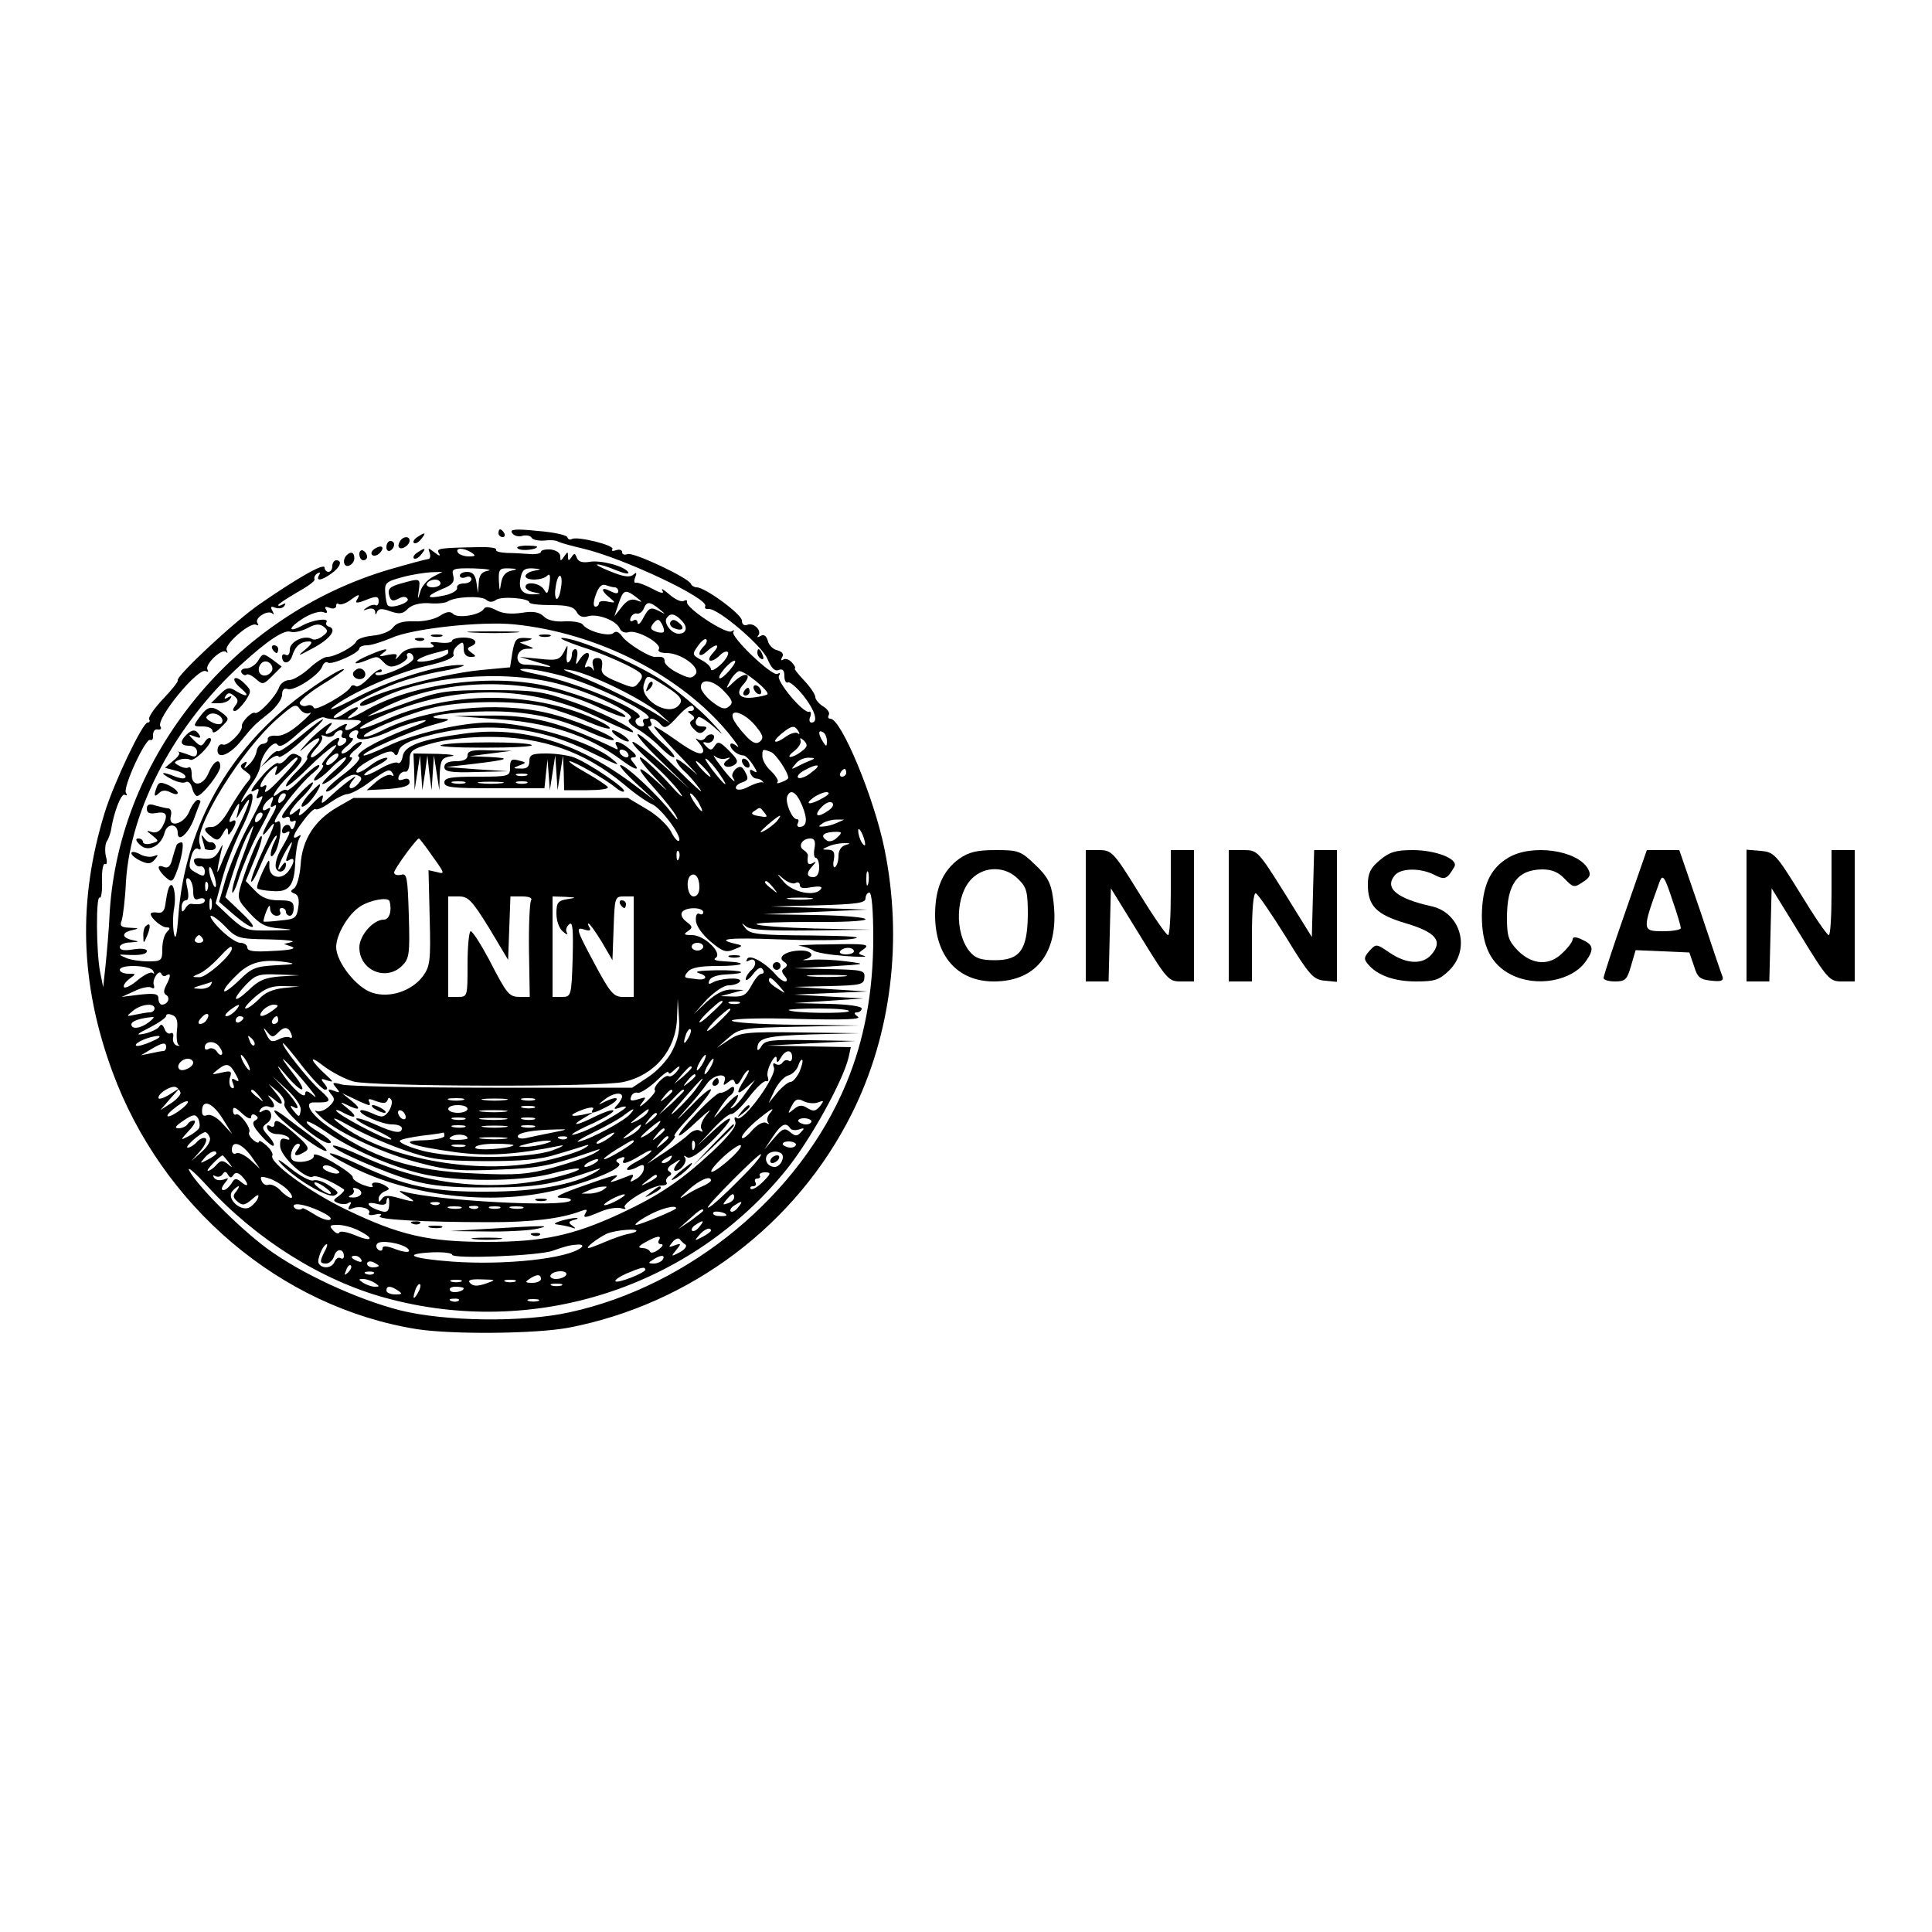 <?xml version="1.0" standalone="no"?>
<!DOCTYPE svg PUBLIC "-//W3C//DTD SVG 20010904//EN"
 "http://www.w3.org/TR/2001/REC-SVG-20010904/DTD/svg10.dtd">
<svg version="1.0" xmlns="http://www.w3.org/2000/svg"
 width="500pt" height="500pt" viewBox="0 0 500 500"
 preserveAspectRatio="xMidYMid meet">

<g transform="translate(0,500) scale(0.1,-0.1)"
fill="#000000" stroke="none">
<path d="M1290 3620 c0 -5 5 -10 11 -10 5 0 7 5 4 10 -3 6 -8 10 -11 10 -2 0
-4 -4 -4 -10z"/>
<path d="M1325 3621 c4 -7 16 -11 26 -8 10 3 22 1 25 -5 3 -5 18 -8 32 -7 15
2 32 1 37 -3 6 -3 35 -11 65 -18 105 -25 327 -130 315 -149 -2 -5 1 -8 9 -7
24 2 137 -94 152 -129 10 -24 19 -33 29 -29 10 4 15 0 15 -16 0 -11 4 -19 9
-16 4 3 22 -12 40 -34 30 -38 40 -70 21 -70 -5 0 -7 7 -3 15 3 9 1 15 -3 13
-15 -5 -86 80 -78 93 4 7 3 9 -4 5 -13 -8 -124 98 -114 109 4 5 2 5 -5 1 -14
-8 -119 61 -115 76 1 5 -2 6 -8 3 -7 -4 -23 4 -37 16 -15 13 -23 18 -19 11 6
-9 -3 -8 -25 4 -19 10 -38 17 -43 16 -5 -2 -6 5 -2 14 5 13 3 14 -6 6 -9 -7
-26 -4 -58 9 -25 10 -40 18 -34 18 6 1 28 -6 49 -15 20 -8 34 -11 31 -5 -10
16 -71 32 -100 27 -18 -3 -29 0 -33 10 -5 13 -7 13 -14 2 -7 -10 -9 -10 -9 2
0 13 -1 13 -10 0 -9 -13 -10 -13 -10 0 0 9 -10 16 -25 18 -14 1 -25 -2 -25 -6
0 -4 -12 -7 -27 -6 -16 1 -43 3 -61 3 -18 1 -31 4 -28 9 2 4 -19 7 -47 6 -101
-2 -109 -3 -101 -16 5 -8 0 -7 -11 2 -17 13 -18 13 -13 -1 3 -9 1 -16 -5 -16
-7 -1 -52 -13 -100 -27 -402 -119 -697 -482 -723 -885 -2 -48 -8 -111 -11
-141 l-6 -55 -8 40 c-10 52 -11 198 -1 192 4 -3 7 17 6 44 -1 26 3 46 8 43 5
-3 6 6 2 20 -3 13 -2 31 2 38 5 7 9 20 11 28 7 47 27 99 36 93 6 -3 7 -1 3 5
-9 14 52 145 63 137 5 -2 8 3 7 13 0 9 5 16 12 14 8 -1 11 2 7 8 -12 20 99
155 118 143 6 -3 7 -2 4 4 -8 13 37 56 48 46 4 -5 5 -3 2 4 -9 14 62 75 76 66
6 -3 7 -1 3 5 -8 13 28 35 39 24 5 -4 4 -1 0 7 -6 11 -4 13 8 8 9 -3 19 -1 23
5 4 7 3 8 -4 4 -7 -4 -12 -5 -12 -2 0 3 22 17 49 33 27 15 48 30 45 34 -2 4 1
11 7 15 8 4 9 3 5 -4 -10 -17 6 -15 32 4 23 16 29 34 12 34 -5 0 -10 -7 -10
-15 0 -8 -4 -15 -10 -15 -5 0 -10 5 -10 11 0 13 -66 -24 -166 -93 -65 -44
-221 -190 -214 -199 2 -2 -15 -24 -38 -48 -23 -24 -39 -48 -36 -53 3 -4 1 -8
-4 -8 -13 0 -87 -155 -111 -233 -70 -227 -64 -441 19 -668 128 -351 437 -613
790 -669 94 -14 306 -12 392 4 316 61 589 267 732 553 103 205 133 451 85 686
-27 133 -112 337 -140 337 -6 0 -7 4 -4 10 3 5 -3 15 -15 22 -11 7 -20 18 -20
24 0 7 -13 26 -29 43 -16 17 -27 31 -24 31 3 0 0 7 -7 15 -7 8 -17 12 -23 8
-6 -4 -7 -1 -3 6 5 8 1 14 -12 18 -11 2 -23 14 -25 25 -4 13 -10 17 -19 12 -7
-4 -10 -4 -6 1 11 12 -11 35 -28 28 -8 -3 -14 1 -14 11 0 16 -95 86 -117 86
-6 0 -13 4 -15 9 -5 15 -149 83 -164 77 -8 -3 -14 -1 -14 5 0 6 -7 8 -16 5 -8
-3 -13 -2 -9 3 6 10 -92 34 -105 26 -5 -3 -10 -1 -12 5 -1 5 -36 13 -77 16
-58 6 -72 4 -66 -5z m-105 -51 c12 -8 11 -10 -7 -10 -12 0 -25 5 -28 10 -8 13
15 13 35 0z m43 -47 c-17 -3 -23 -12 -24 -31 l-2 -27 -4 28 c-3 19 -10 27 -24
27 -10 0 -19 -4 -19 -10 0 -5 7 -7 15 -4 8 4 15 1 15 -5 0 -6 -9 -11 -20 -11
-11 0 -19 -5 -17 -12 1 -6 -14 -15 -33 -19 -47 -10 -51 -3 -7 16 28 11 34 19
30 35 -5 18 -1 20 53 19 33 -1 49 -4 37 -6z m60 0 c-14 -3 -23 -13 -26 -31 -4
-24 -4 -24 -6 6 -1 29 2 32 27 31 22 -1 23 -2 5 -6z m60 0 c-13 -2 -23 -9 -23
-14 0 -12 43 -12 56 1 7 7 9 1 6 -21 -4 -26 -6 -29 -14 -15 -10 17 -48 23 -48
7 0 -5 10 -12 23 -14 19 -4 19 -4 2 -5 -32 -2 -44 11 -38 41 4 22 10 27 32 26
23 -2 24 -2 4 -6z m-263 -16 c-13 -7 -28 -23 -32 -37 -7 -24 -8 -24 -4 3 4 31
4 31 -46 17 -29 -8 -35 -14 -31 -30 4 -15 9 -17 23 -10 12 7 21 7 25 0 6 -10
-42 -26 -51 -17 -3 2 -6 17 -7 33 -2 25 2 29 43 40 25 7 59 12 75 13 l30 1
-25 -13z m332 -27 c-2 -16 -7 -30 -11 -30 -4 0 -6 14 -3 30 2 17 7 30 11 30 4
0 6 -13 3 -30z m-312 10 c0 -5 -9 -10 -21 -10 -11 0 -17 5 -14 10 3 6 13 10
21 10 8 0 14 -4 14 -10z m451 -10 c5 0 9 -5 9 -10 0 -7 -6 -7 -20 0 -25 13
-26 2 -2 -17 16 -13 15 -14 -5 -10 -13 3 -23 1 -23 -4 0 -5 -4 -9 -9 -9 -6 0
-6 12 1 31 7 20 15 28 25 25 8 -3 19 -6 24 -6z m55 -25 c18 -14 18 -15 0 -8
-13 4 -24 -1 -37 -18 l-19 -24 11 33 c12 36 17 38 45 17z m-721 -5 c-8 -12 -3
-13 29 0 21 8 26 6 26 -6 0 -8 -4 -13 -8 -10 -4 2 -14 0 -22 -6 -12 -8 -12 -9
3 -4 10 3 17 0 18 -7 0 -9 2 -9 5 0 4 8 13 9 34 1 24 -8 33 -7 46 7 11 10 30
15 53 14 20 -2 42 0 49 4 19 13 86 16 100 5 8 -7 16 -7 25 -1 13 11 87 5 87
-6 0 -4 25 -7 56 -7 43 0 58 -4 66 -17 6 -12 16 -16 29 -12 25 8 75 -11 83
-32 4 -8 13 -12 23 -9 22 7 87 -30 78 -44 -4 -6 5 -10 20 -10 38 0 89 -38 75
-55 -10 -12 -17 -11 -45 3 -19 9 -35 23 -35 30 0 11 -4 13 -25 12 -14 -1 -72
35 -84 52 -9 13 -17 16 -23 10 -11 -11 -68 4 -80 22 -4 5 -24 9 -46 8 -25 -2
-46 3 -55 13 -12 11 -27 14 -57 9 -27 -4 -50 -2 -66 7 -17 9 -28 10 -32 3 -10
-16 -67 -25 -79 -13 -8 8 -18 6 -35 -5 -14 -9 -42 -15 -66 -14 -30 1 -46 -4
-55 -16 -7 -10 -30 -19 -52 -21 -22 -2 -41 -9 -43 -15 -5 -13 -55 -40 -75 -40
-8 0 -29 -13 -47 -30 -18 -16 -41 -30 -51 -30 -11 0 -22 -8 -26 -17 -8 -25
-54 -73 -63 -68 -8 5 -36 -24 -34 -34 3 -14 -37 -53 -49 -48 -7 3 -13 -3 -14
-13 -2 -27 32 -14 62 24 31 38 33 40 73 72 17 14 32 35 32 46 0 13 5 18 14 15
16 -7 81 35 90 58 3 9 10 14 15 10 11 -6 81 25 81 37 0 4 9 8 20 8 11 0 39 9
63 19 52 24 233 44 319 35 214 -22 429 -131 553 -281 21 -26 32 -42 22 -34
-10 8 -17 9 -17 3 0 -11 19 -27 34 -27 5 0 16 -11 25 -25 11 -17 12 -22 2 -16
-9 6 -12 5 -9 -5 3 -8 10 -14 16 -14 5 0 13 -3 16 -8 3 -4 3 -5 0 -2 -4 2 -19
-2 -35 -10 -16 -9 -30 -11 -34 -6 -3 5 4 12 15 16 16 5 18 10 9 26 -8 16 -13
18 -25 9 -7 -7 -11 -16 -8 -21 15 -24 -7 -4 -31 29 -16 20 -22 32 -15 25 7 -6
20 -9 29 -6 12 4 13 3 2 -5 -17 -12 0 -23 19 -12 12 8 10 14 -13 37 -23 23
-29 26 -37 13 -8 -12 -11 -13 -22 -2 -11 11 -10 13 1 10 7 -2 16 3 18 10 6 14
-13 16 -22 2 -4 -6 -12 -7 -18 -4 -8 5 -8 3 1 -7 6 -7 12 -17 12 -21 0 -16
-24 -7 -71 27 -27 19 -52 35 -56 35 -4 0 26 -35 67 -77 41 -43 56 -60 33 -38
-24 21 -43 34 -43 29 0 -6 9 -19 21 -30 12 -10 30 -32 41 -47 12 -16 -17 10
-64 57 -47 47 -90 86 -97 86 -7 0 20 -32 61 -71 l73 -71 -68 61 c-37 33 -73
61 -79 61 -7 0 14 -23 45 -51 31 -27 66 -64 78 -82 12 -18 -4 -4 -35 31 -32
34 -63 62 -69 62 -6 0 11 -24 38 -52 36 -38 39 -42 10 -15 -59 54 -65 46 -10
-15 25 -28 51 -61 56 -72 6 -12 0 -7 -12 9 -32 43 -119 125 -133 125 -6 0 12
-21 39 -46 l50 -46 -45 34 c-150 116 -296 161 -452 139 -109 -15 -152 -31
-156 -59 -2 -12 -8 -20 -13 -16 -5 3 -26 -4 -46 -16 -19 -11 -38 -19 -40 -16
-3 2 12 14 34 25 21 11 31 20 23 20 -8 0 -26 -8 -40 -19 -27 -21 -45 -26 -35
-10 4 6 25 20 47 31 30 15 43 18 48 9 5 -8 9 -5 12 7 4 14 24 25 68 37 143 40
289 28 419 -36 83 -41 91 -43 66 -23 -54 46 -220 95 -320 95 -70 0 -193 -28
-260 -60 -33 -16 -62 -27 -64 -25 -7 7 121 63 179 79 45 12 49 15 25 16 -67 4
20 18 115 19 104 1 182 -15 269 -55 30 -13 56 -22 59 -19 8 8 -106 55 -172 70
-132 31 -315 12 -428 -46 -22 -11 -42 -18 -46 -15 -8 8 102 55 172 73 75 20
223 21 296 4 30 -8 79 -25 109 -38 30 -13 56 -21 59 -18 3 3 -15 14 -40 25
-168 74 -378 72 -547 -6 -30 -13 -56 -22 -59 -19 -3 2 20 16 50 29 195 87 391
85 573 -4 44 -21 81 -37 83 -35 8 8 -88 56 -163 81 -71 25 -95 28 -205 28
-114 0 -133 -3 -210 -30 -47 -17 -94 -34 -105 -37 -11 -4 7 6 41 23 159 79
383 79 552 0 36 -17 67 -28 70 -25 9 8 -110 56 -193 77 -146 37 -360 10 -483
-63 -39 -22 -55 -25 -28 -4 27 20 6 19 -22 -1 -13 -9 -26 -14 -28 -11 -7 7 90
61 155 86 29 12 87 28 130 35 42 8 62 15 45 15 -56 2 -186 -39 -273 -85 -47
-25 -75 -36 -61 -25 45 36 163 89 241 107 49 11 75 22 73 29 -3 7 2 18 11 25
13 11 15 9 15 -9 0 -13 6 -21 18 -21 15 0 15 2 2 11 -11 8 -12 12 -2 16 23 9
12 23 -18 23 -16 0 -30 -4 -30 -8 0 -5 -15 -7 -32 -5 -23 3 -29 1 -19 -5 9 -7
1 -9 -28 -8 -29 0 -45 -5 -56 -19 -9 -11 -14 -14 -10 -7 5 10 0 11 -22 7 -21
-5 -24 -4 -13 4 21 15 8 14 -34 -4 -41 -17 -50 -30 -10 -15 32 13 30 13 48 -5
12 -12 20 -13 40 -4 14 7 23 16 20 20 -3 5 0 9 5 9 6 0 11 -6 11 -14 0 -14
-87 -52 -97 -42 -4 3 0 6 7 6 7 0 10 3 7 7 -4 3 -18 -6 -32 -21 -14 -15 -29
-25 -34 -22 -5 4 -11 3 -13 -1 -7 -17 -92 -65 -96 -55 -2 6 -9 9 -17 6 -7 -3
-16 -1 -19 5 -4 5 21 26 54 47 33 20 60 39 60 41 0 10 -87 -46 -145 -94 -166
-137 -266 -327 -283 -538 -4 -57 -8 -71 -12 -50 -3 17 -3 47 1 67 6 38 -5 76
-15 48 -3 -8 -6 -26 -8 -40 -2 -17 -8 -24 -20 -22 -10 2 -18 0 -18 -3 0 -11
28 -35 41 -35 10 0 10 -3 1 -12 -7 -7 -12 -26 -12 -44 0 -30 -2 -32 -37 -32
-20 0 -46 4 -57 9 -20 9 -20 9 -1 8 38 -2 55 1 55 10 0 6 -16 7 -35 4 -23 -4
-35 -2 -35 6 0 6 12 12 28 12 23 2 24 2 5 6 -29 6 -29 20 0 26 18 4 17 5 -7 6
-22 1 -27 4 -21 19 3 9 9 55 11 101 12 189 128 408 299 562 69 63 111 90 127
84 8 -3 27 1 43 9 22 12 32 12 43 4 12 -10 11 -14 -4 -25 -9 -7 -21 -10 -26
-7 -19 12 -58 -6 -58 -27 0 -11 -4 -17 -10 -14 -5 3 -10 2 -10 -4 0 -21 19
-20 26 1 8 26 22 38 44 38 10 0 7 -7 -10 -21 -22 -18 -20 -18 19 3 45 24 64
49 43 56 -7 2 -10 7 -7 12 7 12 -36 6 -63 -9 -39 -21 -36 -5 3 19 19 12 42 19
51 16 10 -4 13 -2 8 6 -5 8 -2 9 9 5 10 -4 17 -1 17 5 0 6 3 8 6 5 4 -3 16 0
28 8 24 18 29 19 21 5z m781 -26 c18 -15 18 -15 -3 -4 -19 9 -24 7 -37 -17 -8
-16 -15 -22 -16 -15 0 7 -5 10 -11 6 -7 -4 -10 -1 -7 7 3 8 11 13 17 11 6 -1
14 5 17 13 8 19 15 19 40 -1z m58 -30 c17 -17 13 -34 -8 -34 -18 0 -39 27 -31
40 9 14 21 13 39 -6z m-47 -30 c-2 -2 -12 -2 -21 2 -13 5 -14 9 -5 21 11 12
14 12 22 -2 5 -9 7 -19 4 -21z m105 -36 c-19 -19 -14 -33 6 -15 26 24 39 21
17 -3 -21 -23 -4 -28 19 -5 8 8 17 11 20 7 3 -5 -6 -20 -19 -32 -14 -13 -25
-18 -25 -12 0 6 -11 17 -25 24 -24 13 -24 15 -9 36 9 13 19 21 22 17 3 -3 0
-11 -6 -17z m-662 -17 c0 -5 -18 -13 -40 -19 -22 -5 -40 -6 -40 -2 0 4 17 12
38 18 20 5 38 10 40 11 1 1 2 -3 2 -8z m728 -46 c-12 -14 -24 -23 -26 -20 -6
6 28 45 39 45 5 0 -1 -11 -13 -25z m98 -62 c-2 -2 -18 -6 -35 -8 -37 -5 -49
10 -27 34 24 27 6 34 -22 9 -24 -23 -25 -23 -13 -1 6 12 16 23 23 26 12 4 82
-53 74 -60z m-112 8 c22 -23 24 -30 13 -39 -10 -9 -20 -7 -43 11 -16 12 -29
29 -30 37 -2 26 32 21 60 -9z m-1072 -56 c7 3 -4 -9 -26 -28 -25 -22 -47 -33
-62 -31 -13 1 -22 -3 -21 -9 1 -6 -4 -11 -12 -12 -8 0 -15 -9 -17 -19 -1 -10
-10 -26 -20 -35 -11 -11 -14 -11 -9 -2 6 10 4 12 -5 6 -10 -6 -9 -11 5 -21 17
-12 17 -15 3 -31 -8 -10 -28 -39 -43 -65 -17 -31 -34 -48 -46 -48 -24 0 -24
-9 -1 -26 14 -11 19 -9 29 9 8 15 12 17 13 7 0 -13 1 -13 10 0 13 20 13 33 -1
24 -7 -4 -7 2 1 17 18 35 23 38 16 9 -6 -23 -6 -23 9 3 30 53 24 22 -8 -43
-18 -36 -38 -78 -44 -95 -12 -28 -12 -28 -8 -3 3 14 7 34 10 45 3 10 0 7 -7
-7 -10 -19 -19 -24 -42 -22 -20 3 -27 0 -23 -10 2 -7 10 -12 16 -10 6 1 11 -5
11 -13 0 -13 -4 -14 -20 -5 -22 12 -23 14 -14 47 4 13 11 20 17 16 7 -4 8 0 4
12 -17 42 107 243 201 325 42 37 48 40 58 25 7 -10 19 -14 26 -10z m1152 -32
c21 -25 23 -33 13 -42 -10 -8 -20 -4 -39 17 -14 15 -28 34 -31 43 -9 27 29 15
57 -18z m-1055 14 c39 0 42 -2 25 -14 -23 -16 -38 -17 -27 0 4 6 -5 4 -20 -5
-33 -23 -43 -23 -26 -1 27 31 -24 -3 -56 -39 -23 -25 -24 -28 -4 -10 33 29 49
28 21 -1 -12 -13 -20 -26 -17 -28 3 -3 -9 -18 -25 -34 -17 -16 -30 -33 -30
-39 0 -6 26 15 58 47 56 56 99 82 52 32 -13 -14 -20 -25 -15 -25 4 0 0 -9 -10
-20 -29 -32 -2 -23 30 10 16 17 34 30 39 30 6 -1 -7 -16 -29 -35 -22 -19 -35
-35 -30 -34 16 0 90 69 74 69 -8 0 -4 8 11 20 14 11 20 20 14 20 -6 0 -17 -7
-24 -15 -7 -8 -18 -15 -24 -15 -6 1 0 10 13 20 13 11 18 20 12 20 -7 0 -9 5
-6 10 3 6 11 10 16 10 6 0 8 -4 5 -9 -13 -21 27 -18 77 4 29 14 69 27 88 30
22 4 10 -4 -34 -20 -85 -33 -142 -66 -128 -74 6 -4 -11 -23 -40 -45 -28 -21
-48 -40 -45 -44 4 -3 19 7 34 22 19 17 35 24 46 20 13 -5 14 -9 5 -20 -17 -21
-34 -17 -18 4 13 16 12 16 -6 3 -11 -8 -33 -26 -48 -40 -25 -23 -27 -24 -22
-6 4 13 -7 6 -31 -20 -20 -22 -34 -31 -30 -21 5 16 4 17 -9 6 -28 -23 -15 6
15 35 17 16 30 34 30 39 -1 12 -80 -75 -80 -87 0 -5 5 -5 10 -2 6 3 10 1 10
-5 0 -6 4 -8 10 -5 6 4 7 -1 3 -11 -4 -11 -8 -13 -11 -6 -4 14 -22 6 -22 -9 0
-6 5 -7 10 -4 15 9 12 0 -11 -40 -12 -19 -18 -42 -15 -51 6 -17 26 -10 26 9 0
7 -4 6 -10 -3 -18 -28 -9 5 11 40 19 32 19 26 2 -17 -4 -11 -3 -14 5 -9 16 10
15 -6 -1 -28 -19 -26 -52 -17 -50 14 1 20 -2 16 -17 -15 -10 -22 -17 -42 -14
-44 2 -3 20 -6 38 -7 44 -4 58 14 60 74 1 26 6 53 10 61 6 10 5 12 -2 7 -19
-12 -14 5 14 41 14 19 28 32 31 29 3 -3 19 4 36 16 17 12 38 23 47 23 9 1 32
13 51 27 50 37 57 40 65 27 4 -7 3 -9 -4 -5 -6 3 -22 -4 -37 -16 l-26 -23 55
3 c39 3 56 8 56 18 0 8 -6 11 -16 7 -12 -4 -15 -2 -12 8 3 8 11 13 17 12 6 -2
11 10 11 27 0 27 4 31 57 46 35 10 94 17 148 17 139 0 248 -38 350 -123 28
-24 60 -46 72 -51 23 -9 80 -85 70 -95 -3 -3 -13 8 -21 25 -9 16 -37 43 -64
58 l-47 28 -355 0 -355 0 -42 -24 c-59 -34 -91 -84 -95 -149 -2 -29 -10 -57
-17 -61 -10 -7 -10 -9 2 -14 9 -3 12 -15 9 -35 -4 -27 -8 -31 -45 -34 -23 -3
-43 -4 -45 -3 -1 1 2 13 7 26 7 17 10 19 10 7 1 -10 8 -18 17 -18 8 0 12 5 9
10 -3 6 -1 10 4 10 6 0 11 -4 11 -10 0 -5 5 -10 10 -10 6 0 10 9 10 20 0 17
-7 20 -38 20 -28 0 -45 7 -62 25 l-24 25 23 56 c13 30 21 57 18 60 -5 5 -32
-59 -52 -122 -12 -39 -11 -42 21 -77 28 -30 41 -37 81 -40 38 -3 33 -4 -22 -5
-67 -1 -71 0 -109 34 l-38 36 17 63 c9 35 32 93 50 130 34 67 39 115 8 78 -19
-23 -6 3 20 41 11 15 20 35 21 45 2 27 35 68 44 54 6 -9 22 0 57 32 32 28 56
42 65 38 8 -4 35 -6 59 -6z m1167 -29 c4 -7 4 -10 -1 -6 -4 4 -17 1 -29 -7
-30 -22 -42 -18 -15 5 28 23 35 24 45 8z m-1181 -8 c-3 -5 -1 -10 5 -10 6 0 8
-4 5 -10 -3 -5 -11 -10 -16 -10 -6 0 -7 5 -4 10 12 20 -12 9 -35 -15 -13 -14
-28 -25 -33 -25 -6 0 -1 10 11 23 12 13 19 27 15 31 -4 4 0 4 9 1 9 -4 19 -2
23 4 3 6 11 11 16 11 6 0 7 -4 4 -10z m1255 -18 c0 -15 -2 -15 -10 -2 -13 20
-13 33 0 25 6 -3 10 -14 10 -23z m-66 -27 c-10 -8 -23 -14 -29 -14 -5 0 -1 7
10 15 11 8 19 21 17 27 -3 9 0 8 9 0 10 -11 9 -16 -7 -28z m-79 -1 c13 -5 45
-53 45 -67 0 -3 -8 -8 -17 -11 -10 -4 -14 -4 -11 0 4 3 -4 16 -16 28 -13 11
-23 29 -23 39 0 19 0 19 22 11z m-1125 -19 c-7 -8 -17 -15 -22 -15 -6 0 -5 7
2 15 7 8 17 15 22 15 6 0 5 -7 -2 -15z m990 -35 c30 -43 18 -37 -16 7 -15 20
-23 33 -16 29 6 -3 21 -20 32 -36z m240 33 c-8 -3 -24 -10 -35 -16 -18 -9 -19
-9 -6 6 7 10 23 17 35 16 14 0 16 -2 6 -6z m-275 -23 c10 -11 16 -20 13 -20
-3 0 -13 9 -23 20 -10 11 -16 20 -13 20 3 0 13 -9 23 -20z m275 -9 c-13 -11
-29 -17 -34 -14 -5 3 2 12 15 19 36 20 48 16 19 -5z m90 -1 c0 -5 -5 -10 -11
-10 -5 0 -7 5 -4 10 3 6 8 10 11 10 2 0 4 -4 4 -10z m-380 -81 c15 -28 5 -23
-15 7 -9 15 -12 23 -6 20 6 -4 16 -16 21 -27z m266 -4 c15 -36 12 -55 -7 -55
-6 0 -7 5 -4 10 3 6 2 10 -3 10 -12 0 -30 42 -25 58 8 22 24 13 39 -23z m54
20 c-33 -19 -50 -18 -26 0 11 8 27 15 35 15 10 -1 7 -6 -9 -15z m15 -32 c-28
-20 -41 -16 -20 7 10 11 22 17 28 13 6 -4 3 -12 -8 -20z m-166 -7 c9 -11 6
-12 -15 -8 -19 3 -22 7 -12 13 16 11 14 11 27 -5z m31 -22 c-8 -8 -23 -20 -34
-25 -13 -7 -9 -1 9 15 34 29 43 33 25 10z m155 -4 c-11 -5 -27 -9 -35 -9 -13
-1 -13 0 0 9 8 5 24 9 35 9 l20 0 -20 -9z m74 -55 c0 -5 -4 -3 -9 5 -5 8 -9
22 -9 30 0 16 17 -16 18 -35z m-72 18 c-8 -9 -20 -12 -26 -9 -19 12 -12 21 15
23 24 1 25 -1 11 -14z m-1047 -50 c31 -43 32 -46 11 -40 l-22 5 3 -123 c3
-112 1 -126 -18 -152 -29 -38 -86 -57 -131 -42 -41 13 -93 80 -93 118 0 32 31
85 62 105 26 17 72 25 76 14 7 -24 0 -48 -15 -48 -27 0 -63 -41 -63 -72 0 -59
69 -89 111 -47 18 18 20 30 17 130 -3 99 -5 110 -20 105 -10 -2 -18 0 -18 6 0
9 58 88 64 88 2 0 18 -21 36 -47z m988 22 c-3 -14 -1 -25 3 -25 5 0 9 -11 9
-25 0 -16 -6 -25 -15 -25 -18 0 -19 11 -2 29 10 11 10 13 0 7 -12 -6 -15 0
-12 20 0 4 -5 10 -11 14 -16 10 -4 30 17 30 11 0 14 -7 11 -25z m80 8 c-11 -3
-18 -14 -18 -28 0 -13 -4 -26 -9 -29 -4 -3 -6 6 -3 19 3 19 0 25 -14 26 -18 0
-18 1 1 9 11 5 29 8 40 8 17 0 17 -1 3 -5z m-431 -35 c-3 -8 -6 -5 -6 6 -1 11
2 17 5 13 3 -3 4 -12 1 -19z m-1198 -68 c0 -9 -4 -8 -9 5 -5 11 -9 27 -9 35 0
9 4 8 9 -5 5 -11 9 -27 9 -35z m1688 3 c-3 -10 -5 -4 -5 12 0 17 2 24 5 18 2
-7 2 -21 0 -30z m-437 -9 c0 -15 -6 -24 -15 -24 -15 0 -21 40 -9 53 12 11 24
-3 24 -29z m249 11 c6 3 11 1 11 -6 0 -8 10 -9 30 -5 19 3 29 2 25 -4 -13 -21
-71 -11 -96 17 -20 23 -20 25 -2 9 12 -10 27 -15 32 -11z m-1559 -22 c0 -18 4
-24 15 -19 8 3 15 1 15 -4 0 -9 -14 -12 -36 -9 -4 0 -11 -5 -15 -13 -7 -10 -9
-9 -9 5 0 9 5 17 11 17 7 0 8 11 4 31 -5 22 -4 29 4 25 6 -4 11 -19 11 -33z
m37 5 c-3 -8 -6 -5 -6 6 -1 11 2 17 5 13 3 -3 4 -12 1 -19z m1464 5 c13 -16
12 -17 -3 -4 -10 7 -18 15 -18 17 0 8 8 3 21 -13z m259 -130 c0 -140 -23 -264
-70 -377 -120 -289 -404 -524 -715 -592 -121 -27 -324 -24 -440 5 -113 29
-257 96 -344 160 -73 54 -180 162 -201 201 -7 14 14 -4 46 -39 126 -138 296
-245 462 -290 383 -105 791 26 1038 333 61 76 145 227 160 289 l6 27 -108 2
-109 2 115 6 115 6 -117 2 c-102 2 -118 0 -127 -15 -6 -10 -10 -13 -11 -8 0
29 19 34 140 38 l125 3 -153 2 c-141 2 -157 0 -185 -19 l-32 -21 30 26 c29 25
35 26 185 29 l155 3 -168 2 c-93 1 -166 6 -163 11 3 5 81 7 173 4 119 -3 164
-1 153 6 -10 7 -11 11 -2 11 6 0 12 5 12 10 0 6 -37 11 -87 12 l-88 2 90 6 90
6 -90 5 -90 5 95 4 95 4 -95 6 -95 6 90 2 c83 2 91 4 92 22 2 19 -5 20 -90 22
l-92 2 95 5 c93 6 94 6 40 13 -30 4 -71 6 -90 4 -19 -2 -27 -1 -17 1 27 7 20
23 -10 23 -38 0 -63 -17 -44 -29 9 -6 10 -10 2 -16 -9 -5 -9 -10 0 -21 7 -8 7
-14 1 -14 -5 0 -15 7 -22 15 -27 32 -68 56 -76 44 -4 -7 -3 -9 4 -5 17 10 23
-10 7 -24 -8 -7 -15 -18 -15 -24 0 -6 9 0 19 13 12 16 21 20 25 12 4 -6 3 -11
-3 -11 -6 0 -17 -13 -26 -30 -13 -24 -21 -30 -48 -29 l-32 1 30 8 30 8 -30 1
c-20 1 -40 -9 -65 -31 l-35 -33 34 38 c21 21 44 37 57 37 13 0 26 5 29 10 7
12 -53 9 -73 -4 -8 -4 -10 -2 -6 7 3 8 20 14 41 15 67 3 47 12 -23 11 -44 -1
-60 -3 -44 -8 24 -7 18 -19 -7 -15 -7 1 -18 2 -24 3 -8 1 -8 6 1 16 9 11 32
15 78 15 68 0 82 9 18 12 -22 1 -32 4 -24 9 19 12 -29 59 -61 59 -21 0 -23 2
-11 10 13 9 13 12 -4 25 -10 7 -15 18 -11 24 8 14 55 14 55 0 0 -5 -4 -7 -10
-4 -6 3 -10 -4 -9 -17 0 -13 16 -36 37 -54 32 -27 41 -30 62 -21 23 9 23 10 5
14 -57 13 -19 17 108 12 78 -3 165 -3 192 1 34 5 -1 8 -106 9 -136 1 -158 3
-170 19 -11 14 -11 15 1 5 10 -10 57 -12 170 -11 l155 2 -145 3 c-79 2 -148 7
-152 11 -4 4 58 6 137 6 80 -1 145 2 145 7 0 5 -60 10 -132 11 l-133 2 135 6
135 6 -125 4 -125 4 123 3 c99 3 122 6 122 18 0 8 5 15 10 15 6 0 10 -46 10
-117z m-1713 75 c-3 -7 -5 -2 -5 12 0 14 2 19 5 13 2 -7 2 -19 0 -25z m719
-50 l49 -82 3 82 3 82 30 0 c19 0 28 -4 23 -11 -3 -6 -6 -64 -5 -130 l2 -119
-24 0 c-30 0 -34 5 -82 98 -21 39 -42 72 -47 72 -4 0 -8 -38 -8 -85 0 -84 0
-85 -25 -85 l-25 0 0 130 0 130 28 0 c24 0 34 -11 78 -82z m202 75 c-24 -4
-28 -9 -28 -37 0 -19 7 -39 17 -47 9 -8 14 -9 10 -3 -4 7 -1 16 6 22 9 8 11
-11 9 -89 -3 -97 -4 -99 -28 -99 l-24 0 0 130 0 130 33 -1 c30 -2 30 -2 5 -6z
m172 -123 l0 -130 -28 0 c-24 0 -33 10 -76 91 -44 82 -46 90 -26 84 15 -5 20
-4 16 4 -4 6 -5 11 -3 11 3 0 18 -21 34 -47 l28 -48 3 83 c3 80 3 82 27 82
l25 0 0 -130z m458 123 c-16 -2 -40 -2 -55 0 -16 2 -3 4 27 4 30 0 43 -2 28
-4z m-1513 -73 c27 -28 34 -30 109 -31 45 -1 72 -4 61 -7 l-20 -5 20 -7 c13
-5 -3 -9 -48 -11 -49 -3 -67 -1 -67 9 0 6 -8 12 -18 12 -10 0 -33 16 -52 35
-19 19 -29 35 -24 35 6 0 23 -13 39 -30z m-60 -30 c3 -5 -1 -10 -10 -10 -9 0
-13 5 -10 10 3 6 8 10 10 10 2 0 7 -4 10 -10z m1295 -20 c0 -5 -7 -10 -15 -10
-8 0 -15 5 -15 10 0 6 7 10 15 10 8 0 15 -4 15 -10z m-1220 -5 c0 -16 -66 -75
-84 -74 -20 0 -20 1 -1 9 11 4 33 22 49 39 29 31 36 36 36 26z m115 -43 c-54
-3 -64 -7 -97 -40 -21 -20 -38 -32 -38 -26 0 6 15 24 33 41 33 33 67 42 127
33 28 -4 22 -6 -25 -8z m-319 -14 c4 -7 4 -10 -1 -6 -4 4 -21 -4 -38 -18 -16
-14 -32 -22 -36 -19 -3 4 3 13 13 21 19 14 19 14 -2 14 -12 0 -22 5 -22 10 0
15 78 12 86 -2z m35 -12 c12 7 11 -3 -1 -26 -7 -13 -7 -21 0 -25 12 -7 4 -25
-11 -25 -5 0 -9 7 -9 16 0 12 -9 14 -47 10 l-48 -6 33 15 c18 9 38 13 44 9 6
-4 9 -1 6 7 -5 15 15 43 20 28 2 -5 8 -7 13 -3z m294 -3 c-40 -3 -57 -11 -82
-36 -40 -37 -44 -25 -6 15 24 25 33 28 82 26 l56 -2 -50 -3z m1458 0 c-24 -2
-62 -2 -85 0 -24 2 -5 4 42 4 47 0 66 -2 43 -4z m-167 -24 c19 -22 19 -22 -3
-8 -13 8 -23 17 -23 21 0 12 6 9 26 -13z m-1471 1 c-3 -5 -16 -10 -28 -9 -20
1 -20 2 3 9 14 4 26 8 28 9 2 1 0 -3 -3 -9z m189 -7 c-28 -3 -49 -12 -64 -29
-13 -13 -28 -24 -34 -24 -6 0 5 13 24 30 27 23 44 29 75 28 l40 -1 -41 -4z
m1006 -162 c-11 -23 -39 -53 -62 -68 l-42 -28 -360 0 c-199 0 -374 4 -390 8
-26 7 -28 6 -16 -8 11 -13 10 -14 -6 -8 -16 6 -17 4 -7 -9 11 -12 9 -18 -6
-32 -11 -10 -26 -15 -33 -11 -7 3 1 -5 17 -20 45 -39 163 -93 256 -116 68 -18
103 -20 198 -16 108 4 134 9 256 51 11 4 8 0 -6 -8 -15 -9 -62 -25 -105 -37
-66 -18 -96 -21 -203 -16 -164 6 -271 41 -388 126 -41 30 -57 59 -30 58 45 -1
48 3 15 32 -30 26 -105 121 -95 121 2 0 25 -27 50 -60 26 -33 52 -60 58 -60 8
0 7 5 -1 15 -11 13 -10 15 6 9 18 -5 18 -5 -1 13 -42 38 -48 56 -10 26 22 -17
58 -36 80 -42 49 -13 643 -15 699 -1 81 18 135 83 138 164 l2 51 3 -47 c3 -33
-2 -58 -17 -87z m130 126 c0 -1 -13 -15 -30 -30 -16 -16 -30 -26 -30 -22 0 3
12 17 26 30 25 23 34 29 34 22z m43 -4 c-7 -2 -19 -2 -25 0 -7 3 -2 5 12 5 14
0 19 -2 13 -5z m-1513 -13 c0 -5 -6 -10 -12 -10 -7 0 -24 -3 -38 -6 -24 -5
-24 -5 -6 10 22 18 56 21 56 6z m210 -5 c-7 -8 -18 -15 -24 -15 -6 0 -2 7 8
15 25 19 32 19 16 0z m96 0 c-26 -19 -42 -19 -26 0 7 8 20 15 29 15 13 -1 13
-3 -3 -15z m1184 2 c0 -2 -13 -16 -30 -32 -16 -16 -30 -26 -30 -22 0 3 12 18
27 32 27 24 33 28 33 22z m307 -4 c-7 -7 -149 -5 -156 3 -2 2 33 4 79 4 46 0
80 -3 77 -7z m-1739 -49 c-2 -19 0 -36 4 -38 5 -3 3 -3 -4 -2 -7 2 -12 11 -10
21 2 9 -1 14 -6 11 -6 -3 -13 2 -16 11 -5 12 -9 14 -14 6 -4 -6 -21 -14 -37
-18 -25 -5 -23 -2 13 16 23 12 42 25 42 30 0 5 7 6 16 2 11 -4 15 -15 12 -39z
m77 27 c-3 -6 -11 -11 -17 -11 -6 0 -6 6 2 15 14 17 26 13 15 -4z m-149 -6
c-22 -17 -46 -20 -46 -6 0 8 21 16 55 19 6 1 1 -5 -9 -13z m244 11 c0 -3 -4
-8 -10 -11 -5 -3 -10 -1 -10 4 0 6 5 11 10 11 6 0 10 -2 10 -4z m90 -6 c0 -5
-5 -10 -11 -10 -5 0 -7 5 -4 10 3 6 8 10 11 10 2 0 4 -4 4 -10z m-2 -34 c17
18 28 18 36 -2 3 -8 2 -12 -4 -9 -5 3 -18 1 -29 -5 -17 -8 -22 -6 -31 12 -10
20 -9 21 2 7 11 -14 15 -14 26 -3z m1063 -13 c-12 -20 -14 -14 -5 12 4 9 9 14
11 11 3 -2 0 -13 -6 -23z m-1390 -9 c-18 -8 -36 -13 -39 -10 -6 7 37 25 58 25
8 -1 0 -7 -19 -15z m267 -9 c-3 -3 -9 2 -12 12 -6 14 -5 15 5 6 7 -7 10 -15 7
-18z m-84 -24 c-3 -3 -9 1 -13 8 -5 7 -14 10 -20 7 -6 -4 -11 -3 -11 3 0 17
25 19 37 3 7 -9 10 -18 7 -21z m-144 19 c0 -5 -3 -10 -7 -10 -5 0 -19 -3 -33
-6 l-25 -5 25 15 c30 18 40 20 40 6z m1620 -26 c0 -8 -4 -13 -9 -9 -5 3 -12 1
-16 -5 -4 -6 -11 -7 -17 -4 -7 5 -9 1 -5 -9 8 -21 -79 -141 -95 -131 -7 5 -9
2 -5 -9 4 -11 -14 -34 -58 -76 -83 -77 -138 -114 -238 -161 -125 -58 -202 -74
-347 -74 -152 0 -226 17 -365 84 -95 46 -201 123 -190 140 2 4 -4 15 -15 25
-11 10 -20 15 -20 10 0 -4 -7 -2 -15 5 -8 7 -13 16 -10 20 6 10 -25 51 -34 46
-4 -3 -8 2 -8 10 0 11 6 9 24 -8 13 -12 23 -16 23 -9 0 7 5 9 11 5 8 -5 8 -9
-1 -14 -9 -5 -5 -16 16 -39 15 -17 30 -29 32 -26 3 3 -3 14 -14 26 -17 19 -17
22 -2 33 19 14 8 43 -12 31 -9 -6 -11 -4 -6 4 5 7 14 10 22 7 17 -7 18 5 1 24
-6 8 -2 6 11 -4 26 -23 29 -11 4 18 l-17 21 23 -19 c12 -11 21 -25 18 -32 -8
-20 106 -115 120 -101 3 3 -11 15 -31 27 -20 12 -34 24 -31 27 2 3 25 -9 51
-27 64 -44 162 -87 243 -107 90 -22 258 -22 341 0 68 19 99 16 34 -3 -168 -48
-354 -31 -522 46 -41 19 -76 32 -79 29 -8 -8 137 -72 208 -91 48 -13 99 -18
195 -17 125 0 165 7 280 47 12 4 10 1 -5 -8 -56 -32 -153 -50 -280 -50 -142
-1 -211 14 -329 69 -91 43 -107 39 -20 -5 150 -76 360 -100 524 -61 98 24 183
60 166 71 -9 5 -8 9 4 13 9 4 13 3 10 -3 -10 -16 7 -12 43 10 19 12 31 16 27
10 -3 -5 -20 -17 -37 -26 -16 -8 -28 -18 -25 -21 3 -2 14 0 25 6 16 9 20 8 18
-5 -1 -9 -11 -21 -21 -26 -14 -8 -16 -8 -10 2 6 10 4 12 -8 7 -10 -4 -25 -10
-34 -13 -16 -5 -16 -4 -3 6 19 15 3 11 -95 -24 -52 -19 -63 -26 -41 -26 16 0
26 -3 23 -7 -18 -18 -343 -1 -432 23 -15 4 -14 1 5 -10 30 -18 26 -19 -20 -6
-25 7 -36 7 -42 -3 -6 -9 -8 -9 -8 1 0 7 7 15 16 19 13 5 13 7 2 14 -18 12
-41 11 -34 0 4 -5 -7 -4 -23 2 -16 6 -29 15 -28 20 1 5 -22 22 -51 39 -31 18
-52 25 -50 17 3 -14 -48 -23 -57 -9 -7 12 5 40 17 40 6 0 5 -6 -2 -15 -14 -17
-3 -20 20 -5 12 7 7 16 -25 44 -42 37 -55 43 -55 25 0 -5 -5 -7 -11 -3 -7 4
-10 1 -7 -7 3 -8 14 -14 25 -14 12 0 25 -4 30 -9 4 -5 2 -7 -7 -4 -12 4 -16
-1 -15 -18 0 -26 68 -89 85 -79 8 5 47 -11 80 -33 3 -2 -3 -9 -13 -17 -16 -11
-16 -13 -1 -19 9 -3 21 -3 26 1 7 4 8 1 3 -7 -6 -10 -4 -12 8 -7 20 8 49 -2
42 -13 -3 -5 5 -6 17 -3 14 3 18 1 11 -4 -12 -9 110 -16 287 -16 104 0 183 9
234 29 14 5 17 4 12 -4 -9 -16 -3 -15 40 3 19 8 42 11 52 8 9 -3 14 -2 9 2 -9
10 71 58 96 57 9 0 15 3 12 8 -3 5 0 12 6 16 8 4 8 8 0 13 -6 4 -2 12 12 20
20 13 21 13 8 -2 -7 -10 -9 -17 -3 -17 15 0 33 26 24 35 -4 5 -1 5 6 0 9 -5
30 9 63 41 60 59 66 83 7 29 l-43 -40 39 42 c21 23 43 41 49 40 5 -1 26 18 45
43 19 25 39 44 45 42 5 -2 7 3 4 11 -3 7 1 24 9 38 8 15 14 18 14 9 0 -12 3
-11 11 3 12 21 29 22 29 1z m-1410 -14 c6 -11 8 -20 6 -20 -3 0 -10 9 -16 20
-6 11 -8 20 -6 20 3 0 10 -9 16 -20z m1180 0 c-6 -11 -13 -20 -16 -20 -2 0 0
9 6 20 6 11 13 20 16 20 2 0 0 -9 -6 -20z m-1320 0 c0 -12 -28 -25 -36 -17 -9
9 6 27 22 27 8 0 14 -5 14 -10z m285 -47 c27 -32 39 -49 27 -39 -15 13 -22 15
-22 6 0 -17 -35 14 -62 55 -14 22 -11 20 12 -7 43 -51 60 -49 20 2 -47 60 -31
48 25 -17z m1055 37 c-6 -11 -13 -20 -16 -20 -2 0 0 9 6 20 6 11 13 20 16 20
2 0 0 -9 -6 -20z m229 -14 c-7 -14 -17 -26 -23 -26 -6 0 -21 -12 -34 -27 l-23
-28 16 34 c9 18 25 36 36 38 10 3 21 14 25 25 3 11 8 17 10 15 3 -2 -1 -16 -7
-31z m-1458 -8 c9 -16 8 -19 -2 -13 -9 6 -11 3 -6 -9 4 -10 3 -15 -4 -11 -5 4
-7 15 -4 26 6 17 3 19 -22 13 -27 -6 -27 -6 -8 9 22 17 30 15 46 -15z m1139 7
c-7 -8 -16 -13 -20 -10 -9 5 -42 -29 -35 -37 3 -2 -7 -15 -22 -29 -16 -14 -21
-16 -13 -5 14 18 13 18 -9 11 -17 -5 -22 -4 -18 6 2 8 10 13 17 11 7 -2 28 12
47 29 18 18 33 29 33 24 0 -5 5 -4 12 3 17 17 23 15 8 -3z m40 12 c0 -2 -10
-12 -22 -23 l-23 -19 19 23 c18 21 26 27 26 19z m136 -32 c-22 -34 -20 -42 6
-19 l22 19 -23 -32 c-12 -18 -27 -35 -34 -39 -9 -5 -8 -3 1 7 6 7 12 18 12 24
0 5 -16 -8 -36 -30 -30 -33 -32 -35 -14 -8 11 18 25 35 30 38 6 4 10 11 10 17
0 7 -5 7 -14 -1 -8 -6 -18 -10 -22 -9 -5 1 -33 -23 -63 -55 -63 -67 -57 -76 8
-14 25 23 35 30 22 15 -13 -15 -20 -32 -16 -39 5 -8 4 -10 -4 -5 -6 4 -18 0
-27 -8 -8 -9 -37 -30 -62 -47 l-47 -31 40 36 c22 19 36 35 31 36 -5 0 14 24
43 54 28 30 51 60 51 66 0 6 -24 -13 -52 -43 -41 -41 -44 -43 -13 -8 23 25 47
55 55 67 17 24 54 29 45 6 -4 -12 -3 -12 9 -3 11 9 15 9 18 -1 3 -8 9 -5 17
10 6 12 14 22 18 22 3 0 -2 -11 -11 -25z m-126 11 c0 -2 -8 -10 -17 -17 -16
-13 -17 -12 -4 4 13 16 21 21 21 13z m-1022 -91 c-3 -17 -4 -17 -18 0 -9 11
-10 16 -2 11 22 -13 13 7 -20 44 l-33 35 39 -36 c23 -22 37 -43 34 -54z m1024
58 c-11 -16 -35 -41 -53 -58 -20 -18 -13 -7 17 27 53 62 67 74 36 31z m-1335
-10 c2 -5 -9 -18 -24 -28 l-28 -18 25 29 25 28 -27 -17 c-16 -10 -28 -13 -28
-8 0 12 31 31 44 28 6 -2 11 -8 13 -14z m204 -10 c13 -16 12 -17 -3 -4 -10 7
-18 15 -18 17 0 8 8 3 21 -13z m1069 13 c0 -2 -8 -10 -17 -17 -16 -13 -17 -12
-4 4 13 16 21 21 21 13z m30 1 c0 -2 -15 -16 -32 -33 l-33 -29 29 33 c28 30
36 37 36 29z m-815 -37 c3 0 3 4 0 10 -4 7 2 7 19 0 17 -6 26 -6 29 3 2 7 5 8
10 0 3 -5 0 -18 -7 -29 -12 -16 -17 -17 -41 -6 -15 7 -30 11 -32 8 -8 -8 55
-36 82 -36 14 0 25 -4 25 -10 0 -15 -20 -12 -69 10 -24 11 -46 18 -49 15 -3
-2 19 -16 49 -29 30 -14 48 -25 40 -25 -15 -1 -141 66 -141 75 0 3 9 0 19 -6
32 -17 38 -11 11 11 -21 17 -22 19 -3 10 34 -17 40 -12 13 10 l-25 20 32 -15
c18 -9 35 -16 38 -16z m655 22 c0 -4 -6 -14 -12 -21 -11 -11 -10 -13 5 -8 9 4
17 4 17 2 0 -6 -80 -52 -112 -64 -48 -18 -30 -3 29 23 31 15 54 29 50 32 -3 3
-23 -4 -46 -15 -47 -24 -68 -27 -31 -5 l25 15 -27 -6 c-37 -7 -36 0 2 14 18 6
28 6 25 1 -9 -14 1 -12 36 6 35 18 33 31 -3 14 -22 -11 -22 -10 -4 4 21 17 46
21 46 8z m-412 -9 c-10 -2 -26 -2 -35 0 -10 3 -2 5 17 5 19 0 27 -2 18 -5z
m110 0 c-16 -2 -40 -2 -55 0 -16 2 -3 4 27 4 30 0 43 -2 28 -4z m75 0 c-7 -2
-21 -2 -30 0 -10 3 -4 5 12 5 17 0 24 -2 18 -5z m734 -6 c16 6 16 5 5 -10 -11
-13 -17 -14 -32 -5 -14 9 -22 9 -36 -3 -16 -13 -16 -12 -5 9 9 18 16 20 31 12
10 -5 27 -7 37 -3z m-1647 -17 c-33 -26 -52 -25 -21 0 13 11 28 20 35 20 6 0
0 -9 -14 -20z m108 -28 l23 -37 -25 27 c-15 17 -31 25 -40 22 -10 -4 -14 0
-13 14 2 29 29 17 55 -26z m632 28 c0 -5 -11 -10 -25 -10 -14 0 -25 5 -25 10
0 6 11 10 25 10 14 0 25 -4 25 -10z m173 3 c-7 -2 -21 -2 -30 0 -10 3 -4 5 12
5 17 0 24 -2 18 -5z m-333 -24 c0 -6 -4 -7 -10 -4 -5 3 -10 11 -10 16 0 6 5 7
10 4 6 -3 10 -11 10 -16z m258 14 c-15 -2 -42 -2 -60 0 -18 2 -6 4 27 4 33 0
48 -2 33 -4z m323 -6 c-14 -17 -98 -63 -131 -71 -14 -4 2 7 35 23 33 16 69 36
80 45 25 19 31 20 16 3z m44 3 c-3 -5 -16 -15 -28 -21 -19 -9 -19 -8 3 10 28
23 34 26 25 11z m316 -3 c-6 -8 -7 -18 -3 -22 4 -5 1 -5 -5 -1 -8 4 -23 -4
-38 -21 -13 -15 -25 -23 -25 -16 0 6 17 25 37 42 40 33 52 39 34 18z m-1476
-37 c-3 -5 -16 -15 -28 -21 -21 -11 -21 -10 2 15 14 14 19 26 13 26 -6 0 -14
-4 -17 -10 -3 -5 -14 -10 -23 -10 -12 0 -8 6 13 20 25 17 31 17 38 5 4 -9 5
-20 2 -25z m530 -56 c71 -25 95 -28 210 -29 97 0 144 4 187 18 32 9 65 20 75
23 10 3 7 -1 -7 -9 -14 -8 -61 -23 -104 -32 -175 -39 -426 10 -536 104 -14 12
2 6 35 -13 33 -19 96 -47 140 -62z m655 92 c0 -2 -8 -10 -17 -17 -16 -13 -17
-12 -4 4 13 16 21 21 21 13z m-497 -13 c-7 -2 -21 -2 -30 0 -10 3 -4 5 12 5
17 0 24 -2 18 -5z m105 0 c-15 -2 -42 -2 -60 0 -18 2 -6 4 27 4 33 0 48 -2 33
-4z m75 0 c-7 -2 -21 -2 -30 0 -10 3 -4 5 12 5 17 0 24 -2 18 -5z m717 -5 c0
-4 -6 -8 -14 -8 -8 0 -17 4 -20 8 -2 4 4 8 15 8 10 0 19 -4 19 -8z m-400 -14
c-8 -8 -23 -20 -34 -25 -13 -7 -9 -1 9 15 34 29 43 33 25 10z m-497 -1 c-7 -2
-21 -2 -30 0 -10 3 -4 5 12 5 17 0 24 -2 18 -5z m105 0 c-16 -2 -40 -2 -55 0
-16 2 -3 4 27 4 30 0 43 -2 28 -4z m75 0 c-7 -2 -21 -2 -30 0 -10 3 -4 5 12 5
17 0 24 -2 18 -5z m272 -3 c-3 -5 -16 -15 -28 -21 -19 -9 -19 -8 3 10 28 23
34 26 25 11z m390 0 c3 -5 13 -6 23 -3 14 5 15 3 5 -7 -10 -11 -15 -11 -28 0
-14 12 -20 10 -42 -16 l-25 -29 22 33 c22 33 34 39 45 22z m-615 -11 c-25 -5
-55 -11 -67 -14 -13 -3 -23 -1 -23 4 0 10 40 17 100 18 32 1 31 0 -10 -8z
m290 7 c0 -2 -8 -10 -17 -17 -16 -13 -17 -12 -4 4 13 16 21 21 21 13z m-1177
-20 c3 -8 -6 -24 -21 -37 l-27 -24 23 26 c13 15 19 30 14 33 -5 3 -15 -1 -22
-9 -7 -8 -18 -15 -24 -15 -11 0 33 39 45 40 4 0 9 -6 12 -14z m607 4 c0 -5
-24 -10 -52 -11 -73 -1 -35 -15 82 -31 83 -11 156 -6 270 17 14 3 5 -3 -20
-12 -64 -23 -264 -23 -344 1 -32 9 -55 20 -51 24 3 4 30 9 58 13 29 3 53 7 55
8 1 0 2 -3 2 -9z m60 -6 c0 -2 -12 -4 -27 -4 -21 0 -24 3 -14 9 13 8 41 5 41
-5z m366 1 c-11 -8 -25 -15 -30 -15 -6 1 0 7 14 15 32 19 40 18 16 0z m-268
-2 c-15 -2 -42 -2 -60 0 -18 2 -6 4 27 4 33 0 48 -2 33 -4z m159 1 c-3 -3 -12
-4 -19 -1 -8 3 -5 6 6 6 11 1 17 -2 13 -5z m263 2 c0 -2 -8 -10 -17 -17 -16
-13 -17 -12 -4 4 13 16 21 21 21 13z m-320 -16 c-14 -4 -36 -8 -50 -8 -22 0
-22 1 5 8 17 4 39 8 50 8 16 0 15 -2 -5 -8z m230 6 c0 -6 -66 -46 -76 -46 -5
0 9 11 31 25 43 26 45 27 45 21z m157 -18 c-3 -8 -6 -5 -6 6 -1 11 2 17 5 13
3 -3 4 -12 1 -19z m263 10 c0 -4 -6 -8 -14 -8 -8 0 -17 4 -20 8 -2 4 4 8 15 8
10 0 19 -4 19 -8z m-1410 -30 l23 -33 -26 24 c-14 12 -30 20 -36 16 -6 -3 -11
1 -11 9 0 26 25 18 50 -16z m553 25 c-7 -2 -21 -2 -30 0 -10 3 -4 5 12 5 17 0
24 -2 18 -5z m126 3 c-11 -9 -99 -15 -99 -6 0 6 23 10 52 10 28 0 49 -2 47 -4z
m555 -40 c-51 -44 -60 -35 -11 11 21 19 41 32 44 29 4 -3 -11 -21 -33 -40z
m-1324 19 c0 -2 -10 -10 -22 -16 -21 -11 -22 -11 -9 4 13 16 31 23 31 12z
m1379 -42 c-51 -53 -103 -102 -107 -98 -5 4 132 141 137 138 3 -2 -11 -20 -30
-40z m84 41 c9 -10 -4 -34 -18 -34 -17 0 -28 17 -20 30 7 11 28 13 38 4z
m-1432 -21 c12 -16 12 -17 -2 -5 -13 10 -19 9 -29 -3 -7 -8 -17 -15 -22 -15
-7 0 29 37 38 40 1 0 8 -8 15 -17z m1144 7 c-3 -5 -12 -10 -18 -10 -7 0 -6 4
3 10 19 12 23 12 15 0z m-195 -10 c-8 -5 -19 -10 -25 -10 -5 0 -3 5 5 10 8 5
20 10 25 10 6 0 3 -5 -5 -10z m-662 -25 c-8 -8 -48 8 -42 16 3 5 14 4 25 -2
12 -6 19 -12 17 -14z m-274 -6 c5 8 12 7 22 -3 19 -20 18 -32 -2 -15 -13 11
-17 10 -25 -4 -6 -9 -15 -17 -21 -17 -6 0 -5 7 3 17 12 15 12 16 -3 10 -10 -3
-20 -1 -24 5 -4 6 -3 8 4 4 6 -3 14 -1 18 5 5 8 9 8 14 -1 5 -9 9 -9 14 -1z
m1370 -18 c-13 -13 -27 -21 -31 -18 -3 4 -1 7 6 7 7 0 9 5 6 10 -3 6 -1 10 5
10 6 0 9 4 6 8 -2 4 4 8 14 8 16 0 16 -3 -6 -25z m-1228 -22 c9 -10 13 -19 7
-19 -5 0 -18 9 -27 19 -10 11 -24 17 -31 15 -7 -3 -15 2 -18 10 -5 12 -1 13
23 5 15 -6 36 -19 46 -30z m954 36 c0 -2 -10 -9 -22 -15 -22 -11 -22 -10 -4 4
21 17 26 19 26 11z m140 -10 c0 -3 -10 -10 -22 -15 -13 -5 -34 -17 -48 -26
-15 -9 -10 -3 10 15 30 28 60 40 60 26z m-1229 -29 c-9 -10 -8 -16 4 -26 13
-11 19 -9 37 6 14 13 19 14 16 5 -2 -8 -12 -19 -21 -25 -22 -14 -62 21 -46 41
6 7 14 13 16 13 3 0 0 -6 -6 -14z m323 -7 c-3 -5 -13 -9 -22 -8 -11 0 -12 2
-4 6 6 2 10 9 7 14 -4 5 1 6 9 3 9 -3 13 -10 10 -15z m626 11 c-8 -5 -24 -9
-35 -9 l-20 0 20 9 c11 5 27 9 35 9 13 1 13 0 0 -9z m40 -25 c-14 -8 -29 -14
-35 -14 -5 0 1 6 15 14 14 8 30 14 35 14 6 0 -1 -6 -15 -14z m300 6 c0 -5 -7
-12 -16 -15 -14 -5 -15 -4 -4 9 14 17 20 19 20 6z m-893 -21 c-1 -15 -6 -19
-22 -14 -33 10 -44 26 -12 19 17 -5 27 -3 27 4 0 6 2 11 4 11 3 0 4 -9 3 -20z
m-166 -21 c13 -7 19 -14 12 -16 -6 -2 -24 4 -39 14 -16 10 -29 17 -31 16 -7
-7 -23 -2 -23 6 0 11 45 0 81 -20z m296 25 c-3 -3 -12 -4 -19 -1 -8 3 -5 6 6
6 11 1 17 -2 13 -5z m773 -9 c-7 -9 -15 -13 -19 -10 -3 3 1 10 9 15 21 14 24
12 10 -5z m-717 -2 c-7 -2 -21 -2 -30 0 -10 3 -4 5 12 5 17 0 24 -2 18 -5z
m44 1 c-3 -3 -12 -4 -19 -1 -8 3 -5 6 6 6 11 1 17 -2 13 -5z m56 -1 c-7 -2
-19 -2 -25 0 -7 3 -2 5 12 5 14 0 19 -2 13 -5z m60 0 c-7 -2 -21 -2 -30 0 -10
3 -4 5 12 5 17 0 24 -2 18 -5z m397 0 c0 -4 -93 -43 -104 -43 -6 0 7 11 29 23
33 19 75 30 75 20z m70 -6 c0 -2 -15 -13 -32 -26 l-33 -22 28 25 c26 24 37 31
37 23z m60 -12 c0 -2 -9 -3 -19 -2 -11 0 -18 5 -15 9 4 6 34 0 34 -7z m-70
-30 c-7 -9 -15 -13 -19 -10 -3 3 1 10 9 15 21 14 24 12 10 -5z m-879 -11 c41
-21 30 -29 -14 -10 -20 8 -37 11 -39 6 -2 -4 -9 -2 -16 6 -11 12 -9 14 13 14
14 0 40 -7 56 -16z m715 -1 c-2 -2 -12 -5 -23 -7 -10 -2 -36 -11 -57 -20 -21
-9 -40 -16 -43 -16 -10 0 24 26 47 37 23 10 86 15 76 6z m194 2 c0 -2 -10 -10
-22 -16 -21 -11 -22 -11 -9 4 13 16 31 23 31 12z m-135 -25 c-3 -5 -1 -10 6
-10 7 0 4 -6 -7 -14 -10 -8 -20 -10 -22 -5 -2 5 -11 9 -20 9 -12 1 -10 5 8 15
30 17 44 19 35 5z m69 -11 c5 -4 -2 -13 -15 -20 -23 -12 -23 -11 -9 6 14 17
13 18 -4 12 -16 -6 -17 -5 -6 8 7 9 16 12 19 8 3 -4 10 -11 15 -14z m-719 -10
c12 -12 -7 -12 -39 1 -18 6 -26 6 -26 -1 0 -6 -5 -7 -10 -4 -6 4 -8 11 -4 16
7 11 63 2 79 -12z m-215 -8 c-13 -26 -13 -31 4 -31 8 0 18 9 21 20 6 20 25 19
25 -1 0 -6 -4 -8 -9 -5 -5 3 -11 -1 -15 -9 -6 -17 -32 -20 -41 -5 -6 9 11 50
21 50 2 0 0 -9 -6 -19z m665 11 c-33 -29 -197 -47 -335 -37 -107 8 -132 20
-50 24 28 1 50 -2 50 -6 0 -12 224 -3 260 10 34 12 46 15 65 16 11 1 15 -3 10
-7z m-570 -32 c3 -6 -1 -7 -9 -4 -18 7 -21 14 -7 14 6 0 13 -4 16 -10z m780 0
c-3 -5 -14 -10 -23 -10 -15 0 -15 2 -2 10 20 13 33 13 25 0z m-735 -16 c0 -2
-7 -4 -15 -4 -8 0 -15 4 -15 10 0 5 7 7 15 4 8 -4 15 -8 15 -10z m-79 -17
c-10 -9 -11 -8 -5 6 3 10 9 15 12 12 3 -3 0 -11 -7 -18z m769 7 c0 -8 -71 -36
-77 -30 -3 3 10 12 28 20 38 16 49 19 49 10z m-703 -10 c-3 -3 -12 -4 -19 -1
-8 3 -5 6 6 6 11 1 17 -2 13 -5z m498 -4 c-3 -5 -15 -10 -26 -10 -11 0 -17 5
-14 10 3 6 15 10 26 10 11 0 17 -4 14 -10z m-65 -10 c0 -5 -10 -10 -22 -10
-19 0 -20 2 -8 10 19 13 30 13 30 0z m-430 -10 c13 -9 13 -10 0 -10 -8 0 -22
5 -30 10 -13 9 -13 10 0 10 8 0 22 -5 30 -10z m223 3 c-7 -2 -19 -2 -25 0 -7
3 -2 5 12 5 14 0 19 -2 13 -5z m64 -5 c-21 -7 -32 -7 -40 1 -8 8 0 11 29 10
39 -1 39 -1 11 -11z m76 5 c-7 -2 -19 -2 -25 0 -7 3 -2 5 12 5 14 0 19 -2 13
-5z m-252 -30 c-12 -20 -14 -14 -5 12 4 9 9 14 11 11 3 -2 0 -13 -6 -23z m372
20 c-7 -2 -19 -2 -25 0 -7 3 -2 5 12 5 14 0 19 -2 13 -5z m-423 -13 c12 -8 11
-10 -7 -10 -13 0 -23 5 -23 10 0 13 11 13 30 0z m170 6 c0 -9 -30 -14 -35 -6
-4 6 3 10 14 10 12 0 21 -2 21 -4z m-13 -32 c-3 -3 -12 -4 -19 -1 -8 3 -5 6 6
6 11 1 17 -2 13 -5z m206 -1 c-7 -2 -19 -2 -25 0 -7 3 -2 5 12 5 14 0 19 -2
13 -5z"/>
<path d="M1223 3363 c32 -2 81 -2 110 0 29 2 3 3 -58 3 -60 0 -84 -1 -52 -3z"/>
<path d="M1118 3353 c6 -2 18 -2 25 0 6 3 1 5 -13 5 -14 0 -19 -2 -12 -5z"/>
<path d="M1398 3353 c6 -2 18 -2 25 0 6 3 1 5 -13 5 -14 0 -19 -2 -12 -5z"/>
<path d="M1078 3343 c7 -3 16 -2 19 1 4 3 -2 6 -13 5 -11 0 -14 -3 -6 -6z"/>
<path d="M1326 3311 l-6 -38 -75 -7 c-116 -11 -331 -74 -312 -92 3 -3 24 4 47
16 117 60 318 78 462 41 91 -23 207 -79 189 -91 -9 -5 -3 -14 21 -28 18 -11
44 -32 57 -46 14 -14 29 -26 35 -26 6 1 -9 19 -33 40 -24 22 -38 40 -32 40 7
0 9 5 6 10 -10 16 11 12 25 -5 10 -12 17 -9 45 22 20 22 35 31 39 24 4 -6 1
-11 -6 -11 -10 0 -10 -2 1 -9 9 -6 10 -11 2 -15 -8 -5 -6 -12 5 -23 11 -12 18
-13 27 -4 8 8 7 11 -6 11 -17 0 -22 11 -10 24 4 3 25 -11 47 -31 23 -21 16
-12 -14 20 -30 32 -86 79 -125 105 -69 46 -222 111 -260 111 -11 0 12 -10 50
-23 39 -12 91 -34 117 -47 43 -22 45 -26 33 -43 -14 -18 -15 -18 -58 0 -35 14
-43 22 -39 39 2 15 -1 22 -12 22 -11 0 -15 -7 -11 -21 3 -12 2 -15 -1 -8 -3 6
-10 9 -16 6 -6 -4 -5 2 1 15 14 26 -3 29 -19 4 -10 -16 -11 -15 -7 5 3 12 1
22 -4 22 -5 0 -9 -6 -9 -14 0 -8 -4 -17 -9 -20 -4 -3 -6 7 -4 22 3 26 3 26 -8
4 -11 -20 -18 -22 -63 -17 l-51 5 50 -15 c33 -9 38 -13 16 -10 -18 3 -42 5
-52 5 -29 0 -25 40 4 41 21 0 21 1 2 8 l-20 8 20 5 c16 5 15 6 -6 7 -23 1 -27
-4 -33 -38z m132 -61 c97 -27 256 -109 214 -110 -7 0 -10 -4 -7 -10 3 -5 2
-10 -4 -10 -15 0 -23 18 -9 22 32 11 -153 91 -262 113 -40 8 -54 13 -35 14 17
1 63 -8 103 -19z m137 -30 c44 -21 94 -51 110 -65 l30 -27 -30 20 c-44 28
-152 82 -210 104 -43 16 -45 18 -15 13 19 -3 71 -23 115 -45z m113 13 c55 -34
63 -44 47 -60 -28 -27 -99 17 -89 55 8 26 8 26 42 5z"/>
<path d="M1676 3223 c-6 -14 -5 -15 5 -6 7 7 10 15 7 18 -3 3 -9 -2 -12 -12z"/>
<path d="M705 3320 c3 -5 8 -10 11 -10 2 0 4 5 4 10 0 6 -5 10 -11 10 -5 0 -7
-4 -4 -10z"/>
<path d="M668 3290 c-7 -11 -21 -20 -31 -20 -10 0 -15 -5 -12 -11 4 -6 10 -8
13 -5 3 3 14 -2 24 -11 18 -16 20 -15 43 8 l24 24 -24 18 c-24 17 -25 17 -37
-3z m37 -21 c0 -7 -8 -15 -17 -17 -18 -3 -25 18 -11 32 10 10 28 1 28 -15z"/>
<path d="M915 3261 c-7 -12 12 -24 25 -16 11 7 4 25 -10 25 -5 0 -11 -4 -15
-9z"/>
<path d="M607 3244 c-3 -4 4 -15 16 -25 25 -21 17 -25 -13 -7 -17 11 -23 9
-42 -10 l-22 -22 21 0 c12 0 25 5 29 12 5 7 3 8 -6 3 -9 -5 -11 -4 -6 4 6 9
11 9 22 0 11 -9 11 -15 3 -25 -7 -9 -8 -14 -1 -14 5 0 17 12 27 26 16 25 16
27 -2 45 -11 11 -22 17 -26 13z"/>
<path d="M517 3145 c-18 -25 -18 -25 8 -25 14 0 25 -5 25 -12 0 -7 10 -3 22
10 22 21 22 22 3 37 -27 20 -37 18 -58 -10z m57 -16 c-3 -5 -14 -4 -26 2 -16
9 -18 13 -7 20 15 9 42 -8 33 -22z"/>
<path d="M1285 3139 c136 -9 237 -42 322 -105 36 -27 52 -31 33 -9 -10 12 -10
15 1 15 9 1 5 8 -10 20 -25 22 -46 27 -35 9 4 -7 3 -10 -2 -7 -146 70 -215 88
-334 86 l-85 -1 110 -8z m340 -89 c3 -5 2 -10 -4 -10 -5 0 -13 5 -16 10 -3 6
-2 10 4 10 5 0 13 -4 16 -10z"/>
<path d="M482 3098 c-18 -18 -15 -28 8 -28 12 0 20 -7 20 -16 0 -10 -5 -14
-15 -10 -20 8 -42 14 -32 9 4 -3 -3 -13 -15 -22 l-21 -18 26 -7 c15 -3 27 -11
27 -16 0 -6 -9 -6 -26 0 -37 15 -43 11 -11 -6 15 -8 32 -12 38 -8 6 3 13 -3
16 -15 3 -12 9 -21 13 -21 13 0 60 60 60 76 0 24 -17 15 -30 -16 -15 -36 -45
-37 -44 -3 0 12 -3 20 -8 17 -4 -3 -15 -1 -24 4 -15 8 -15 10 1 16 9 3 21 3
27 0 11 -7 62 46 53 55 -4 3 -10 -1 -15 -9 -8 -13 -12 -12 -27 3 -17 17 -17
18 1 11 13 -5 17 -4 12 4 -9 15 -19 15 -34 0z"/>
<path d="M1596 3095 c10 -8 24 -14 29 -14 6 0 1 6 -9 14 -11 8 -24 15 -30 15
-5 0 -1 -7 10 -15z"/>
<path d="M1920 3031 c0 -5 5 -13 10 -16 6 -3 10 -2 10 4 0 5 -4 13 -10 16 -5
3 -10 2 -10 -4z"/>
<path d="M406 2964 c-9 -24 -7 -29 6 -16 7 7 17 8 30 1 10 -5 18 -6 18 -1 0 5
-11 14 -24 20 -20 9 -25 8 -30 -4z"/>
<path d="M490 2900 c-14 -34 -56 -44 -48 -12 3 10 0 19 -6 20 -6 0 -21 4 -33
7 -17 6 -23 3 -23 -8 0 -11 7 -14 25 -11 27 5 31 -6 15 -36 -7 -12 -17 -17
-28 -13 -14 5 -14 3 2 -9 18 -15 18 -15 -3 -21 -11 -3 -21 -1 -21 4 0 5 -5 9
-12 9 -8 0 -7 -6 4 -16 20 -21 55 -4 64 31 6 25 34 25 34 -1 0 -25 26 -3 41
34 7 20 15 40 17 45 2 4 -1 7 -6 7 -5 0 -15 -13 -22 -30z"/>
<path d="M457 2813 c-2 -5 -7 -20 -11 -35 -4 -19 -11 -26 -21 -22 -19 8 -19
-3 -1 -22 19 -18 22 -18 31 4 14 34 23 82 15 82 -5 0 -11 -3 -13 -7z"/>
<path d="M340 2792 c0 -5 11 -14 24 -20 19 -9 27 -8 37 4 10 12 9 13 -4 8 -8
-3 -25 -1 -36 6 -12 6 -21 7 -21 2z"/>
<path d="M377 2603 c-4 -3 -7 -16 -6 -27 0 -19 1 -19 10 3 10 24 8 36 -4 24z"/>
<path d="M1735 3390 c-3 -5 1 -13 10 -16 22 -9 29 1 11 15 -10 8 -16 9 -21 1z"/>
<path d="M1950 3221 c0 -5 5 -13 10 -16 6 -3 10 -2 10 4 0 5 -4 13 -10 16 -5
3 -10 2 -10 -4z"/>
<path d="M1925 3210 c-3 -5 -1 -10 4 -10 6 0 11 5 11 10 0 6 -2 10 -4 10 -3 0
-8 -4 -11 -10z"/>
<path d="M524 2827 c3 -10 6 -21 6 -23 0 -2 7 -4 16 -4 9 0 14 5 12 11 -2 6
-7 10 -12 9 -5 -1 -13 4 -18 12 -7 9 -8 8 -4 -5z"/>
<path d="M779 3096 c-30 -25 -56 -43 -60 -40 -3 2 -15 -6 -25 -19 l-19 -22 21
18 c12 10 24 14 25 9 2 -6 31 14 63 44 72 65 68 71 -5 10z"/>
<path d="M1142 3072 c-13 -4 37 -7 111 -7 74 0 130 3 123 7 -13 9 -202 9 -234
0z"/>
<path d="M1210 3045 c0 -10 -10 -15 -30 -15 -20 0 -30 -5 -30 -15 0 -12 15
-15 83 -13 l82 2 -80 5 -80 6 70 8 c92 11 101 15 40 18 l-50 2 55 7 55 7 -57
1 c-46 2 -58 -1 -58 -13z"/>
<path d="M740 3035 c-7 -8 -16 -13 -20 -10 -4 3 -22 -11 -39 -30 -32 -37 -39
-51 -19 -39 8 5 9 2 5 -10 -5 -11 -3 -15 4 -10 14 8 14 8 -33 -82 -20 -38 -44
-97 -54 -129 l-17 -59 38 -33 c54 -46 69 -41 19 6 l-41 39 22 69 c12 37 29 82
39 98 18 32 17 26 -20 -73 -13 -35 -24 -71 -23 -80 0 -9 9 8 18 38 10 30 31
80 47 110 38 72 39 74 25 66 -17 -11 -13 10 4 24 13 11 14 10 9 -5 -6 -14 -4
-16 6 -10 8 5 5 -7 -8 -29 -25 -42 -29 -61 -7 -32 22 29 18 15 -15 -56 -16
-34 -30 -70 -30 -78 1 -8 12 12 26 45 14 33 31 65 36 70 6 6 6 1 -1 -12 -14
-28 -14 -54 1 -29 14 24 20 88 7 80 -34 -21 50 93 94 128 12 10 17 18 11 18
-5 0 -25 -16 -44 -35 -18 -19 -36 -33 -38 -30 -3 3 -11 0 -19 -6 -30 -26 -10
10 27 46 28 28 36 41 27 47 -17 11 -23 10 -37 -7z m30 1 c0 -2 -20 -26 -45
-52 -25 -27 -42 -40 -39 -30 6 14 4 17 -5 11 -18 -10 2 27 24 45 13 11 15 10
9 -6 -5 -15 0 -13 22 9 28 27 34 31 34 23z m-38 -108 c-7 -7 -12 -8 -12 -2 0
14 12 26 19 19 2 -3 -1 -11 -7 -17z m-60 -50 c-7 -7 -12 -8 -12 -2 0 14 12 26
19 19 2 -3 -1 -11 -7 -17z"/>
<path d="M1072 3003 l1 -48 7 45 7 45 3 -45 3 -45 7 45 6 45 5 -45 6 -45 3 45
3 45 7 -45 7 -45 1 42 c2 37 5 42 30 46 15 2 -1 5 -35 6 l-63 1 2 -47z"/>
<path d="M1370 3030 c0 -14 -6 -20 -22 -19 -21 0 -22 1 -4 8 19 7 19 8 -2 13
-18 5 -22 2 -22 -18 0 -23 -2 -24 -85 -24 -69 0 -85 -3 -85 -15 0 -13 21 -15
129 -15 l130 0 4 38 4 37 3 -40 3 -40 7 45 7 45 3 -45 3 -45 7 45 7 45 2 -45
1 -45 59 0 c33 0 57 3 54 8 -2 4 -28 21 -56 37 -29 16 -48 30 -43 30 12 0 95
-48 119 -68 9 -8 20 -13 22 -10 7 7 -93 74 -130 88 -14 5 -46 10 -71 10 -37 0
-44 -3 -44 -20z m-7 -37 c-7 -2 -19 -2 -25 0 -7 3 -2 5 12 5 14 0 19 -2 13 -5z
m-160 -20 c-7 -2 -21 -2 -30 0 -10 3 -4 5 12 5 17 0 24 -2 18 -5z m95 0 c-16
-2 -40 -2 -55 0 -16 2 -3 4 27 4 30 0 43 -2 28 -4z m65 0 c-7 -2 -19 -2 -25 0
-7 3 -2 5 12 5 14 0 19 -2 13 -5z"/>
<path d="M802 2947 c-25 -27 -30 -46 -6 -27 15 13 38 50 31 50 -2 0 -13 -10
-25 -23z"/>
<path d="M2070 2552 c14 -2 30 -8 35 -12 6 -5 42 -11 80 -14 39 -3 62 -3 52 0
-18 6 -18 6 0 19 15 11 1 13 -87 11 -58 0 -94 -3 -80 -4z m140 -14 c0 -4 -9
-8 -21 -8 -11 0 -18 4 -15 8 3 5 12 9 21 9 8 0 15 -4 15 -9z"/>
<path d="M1888 2523 c6 -2 18 -2 25 0 6 3 1 5 -13 5 -14 0 -19 -2 -12 -5z"/>
<path d="M2000 2500 c0 -5 5 -10 10 -10 6 0 10 5 10 10 0 6 -4 10 -10 10 -5 0
-10 -4 -10 -10z"/>
<path d="M1605 2660 c3 -5 8 -10 11 -10 2 0 4 5 4 10 0 6 -5 10 -11 10 -5 0
-7 -4 -4 -10z"/>
<path d="M1919 2123 c-13 -16 -12 -17 4 -4 9 7 17 15 17 17 0 8 -8 3 -21 -13z"/>
<path d="M710 2125 c0 -15 127 -112 135 -103 3 2 -14 18 -38 36 -23 17 -54 40
-69 52 -16 12 -28 19 -28 15z"/>
<path d="M1845 2038 l-50 -53 53 50 c48 46 57 55 49 55 -1 0 -25 -24 -52 -52z"/>
<path d="M725 1991 c32 -38 122 -92 140 -85 14 6 11 10 -12 25 -15 11 -34 17
-42 14 -7 -3 -34 11 -60 32 -25 20 -37 27 -26 14z m119 -66 c11 -8 16 -15 10
-15 -5 0 -18 7 -28 15 -11 8 -16 15 -10 15 5 0 18 -7 28 -15z"/>
<path d="M1755 1964 c-18 -16 -22 -22 -9 -15 18 9 53 42 43 41 -2 -1 -17 -12
-34 -26z"/>
<path d="M1684 1914 c-18 -14 -18 -15 4 -4 12 6 22 13 22 15 0 8 -5 6 -26 -11z"/>
<path d="M1388 1893 c6 -2 18 -2 25 0 6 3 1 5 -13 5 -14 0 -19 -2 -12 -5z"/>
<path d="M1450 1840 c-15 -5 -18 -8 -8 -9 9 -1 25 -4 35 -7 14 -5 15 -4 4 4
-11 8 -10 11 5 15 10 2 12 5 4 5 -8 0 -26 -4 -40 -8z"/>
<path d="M1068 1833 c7 -3 16 -2 19 1 4 3 -2 6 -13 5 -11 0 -14 -3 -6 -6z"/>
<path d="M1113 1823 c9 -2 23 -2 30 0 6 3 -1 5 -18 5 -16 0 -22 -2 -12 -5z"/>
<path d="M1265 1820 l-100 -6 90 -1 c50 -1 108 2 130 6 47 10 32 10 -120 1z"/>
<path d="M1378 1803 c7 -3 16 -2 19 1 4 3 -2 6 -13 5 -11 0 -14 -3 -6 -6z"/>
<path d="M1228 1793 c17 -2 47 -2 65 0 17 2 3 4 -33 4 -36 0 -50 -2 -32 -4z"/>
<path d="M1845 2200 c-3 -5 -1 -10 4 -10 6 0 11 5 11 10 0 6 -2 10 -4 10 -3 0
-8 -4 -11 -10z"/>
<path d="M970 2130 c8 -5 20 -10 25 -10 6 0 3 5 -5 10 -8 5 -19 10 -25 10 -5
0 -3 -5 5 -10z"/>
<path d="M1995 2000 c-3 -5 -2 -10 4 -10 5 0 13 5 16 10 3 6 2 10 -4 10 -5 0
-13 -4 -16 -10z"/>
<path d="M1080 3610 c-8 -5 -12 -12 -9 -15 4 -3 12 1 19 10 14 17 11 19 -10 5z"/>
<path d="M1035 3599 c-4 -6 -5 -13 -2 -16 7 -7 27 6 27 18 0 12 -17 12 -25 -2z"/>
<path d="M1000 3584 c0 -8 5 -12 10 -9 6 3 10 10 10 16 0 5 -4 9 -10 9 -5 0
-10 -7 -10 -16z"/>
<path d="M970 3580 c-8 -5 -11 -12 -7 -16 4 -4 13 -2 19 4 15 15 7 24 -12 12z"/>
<path d="M1341 3580 c10 -7 49 -2 49 5 0 2 -14 3 -31 3 -17 -1 -25 -4 -18 -8z"/>
<path d="M930 3566 c0 -9 5 -16 10 -16 6 0 10 4 10 9 0 6 -4 13 -10 16 -5 3
-10 -1 -10 -9z"/>
<path d="M1080 3570 c-8 -5 -12 -12 -9 -15 4 -3 12 1 19 10 14 17 11 19 -10 5z"/>
<path d="M897 3563 c-12 -12 -7 -32 6 -27 8 3 14 11 14 19 0 16 -9 19 -20 8z"/>
<path d="M1960 3311 c0 -6 4 -13 10 -16 6 -3 7 1 4 9 -7 18 -14 21 -14 7z"/>
<path d="M2483 2778 c-43 -31 -63 -77 -63 -146 0 -106 58 -172 152 -172 115 0
173 82 153 217 -5 38 -15 56 -46 85 -37 36 -44 38 -102 38 -49 0 -69 -5 -94
-22z m152 -53 c22 -21 25 -33 25 -92 -1 -91 -20 -118 -85 -118 -37 0 -51 5
-66 23 -39 49 -36 146 6 188 33 33 87 33 120 -1z"/>
<path d="M2810 2630 l0 -170 30 0 29 0 3 121 3 120 74 -120 c71 -116 75 -121
107 -121 l34 0 0 170 0 170 -30 0 -30 0 0 -110 c0 -60 -3 -110 -7 -110 -5 0
-39 50 -76 110 -65 105 -70 110 -103 110 l-34 0 0 -170z"/>
<path d="M3180 2630 l0 -170 30 0 30 0 0 116 c0 72 4 114 10 112 5 -1 40 -52
78 -113 61 -100 71 -110 100 -113 l32 -3 0 170 0 171 -30 0 -29 0 -3 -112 -3
-113 -70 113 c-69 110 -71 112 -107 112 l-38 0 0 -170z"/>
<path d="M3571 2774 c-24 -20 -31 -34 -31 -63 0 -56 22 -78 100 -101 77 -23
95 -46 64 -81 -23 -26 -64 -24 -107 5 -35 24 -36 24 -53 5 -14 -16 -15 -21 -4
-34 24 -29 68 -45 125 -45 49 0 60 4 86 29 56 56 29 150 -48 166 -89 20 -121
47 -93 80 16 19 67 19 102 1 27 -14 33 -12 52 21 11 20 -48 43 -108 43 -44 0
-60 -5 -85 -26z"/>
<path d="M3903 2780 c-47 -28 -67 -73 -68 -150 0 -78 24 -126 75 -152 66 -34
158 -17 194 34 22 31 20 43 -9 56 -16 8 -25 8 -25 1 0 -5 -11 -21 -25 -34 -34
-35 -78 -33 -116 4 -25 26 -29 37 -29 86 0 87 27 124 91 125 25 0 42 -7 58
-24 22 -23 25 -24 47 -9 19 12 22 19 14 34 -27 49 -146 66 -207 29z"/>
<path d="M4206 2639 c-31 -88 -56 -165 -56 -170 0 -5 13 -9 30 -9 26 0 31 5
41 40 l12 41 70 -3 69 -3 12 -35 c9 -30 16 -35 45 -38 25 -3 32 0 29 10 -3 7
-29 84 -58 171 l-54 157 -42 0 -42 0 -56 -161z m123 29 c12 -34 21 -66 21 -70
0 -4 -20 -8 -45 -8 -56 0 -56 1 -10 128 8 21 13 14 34 -50z"/>
<path d="M4520 2631 l0 -171 30 0 29 0 3 121 3 120 74 -120 c71 -116 76 -121
108 -121 l33 0 0 170 0 170 -30 0 -30 0 0 -110 c0 -60 -3 -110 -7 -110 -5 0
-38 49 -74 108 -63 102 -68 107 -103 110 l-36 3 0 -170z"/>
</g>
</svg>
